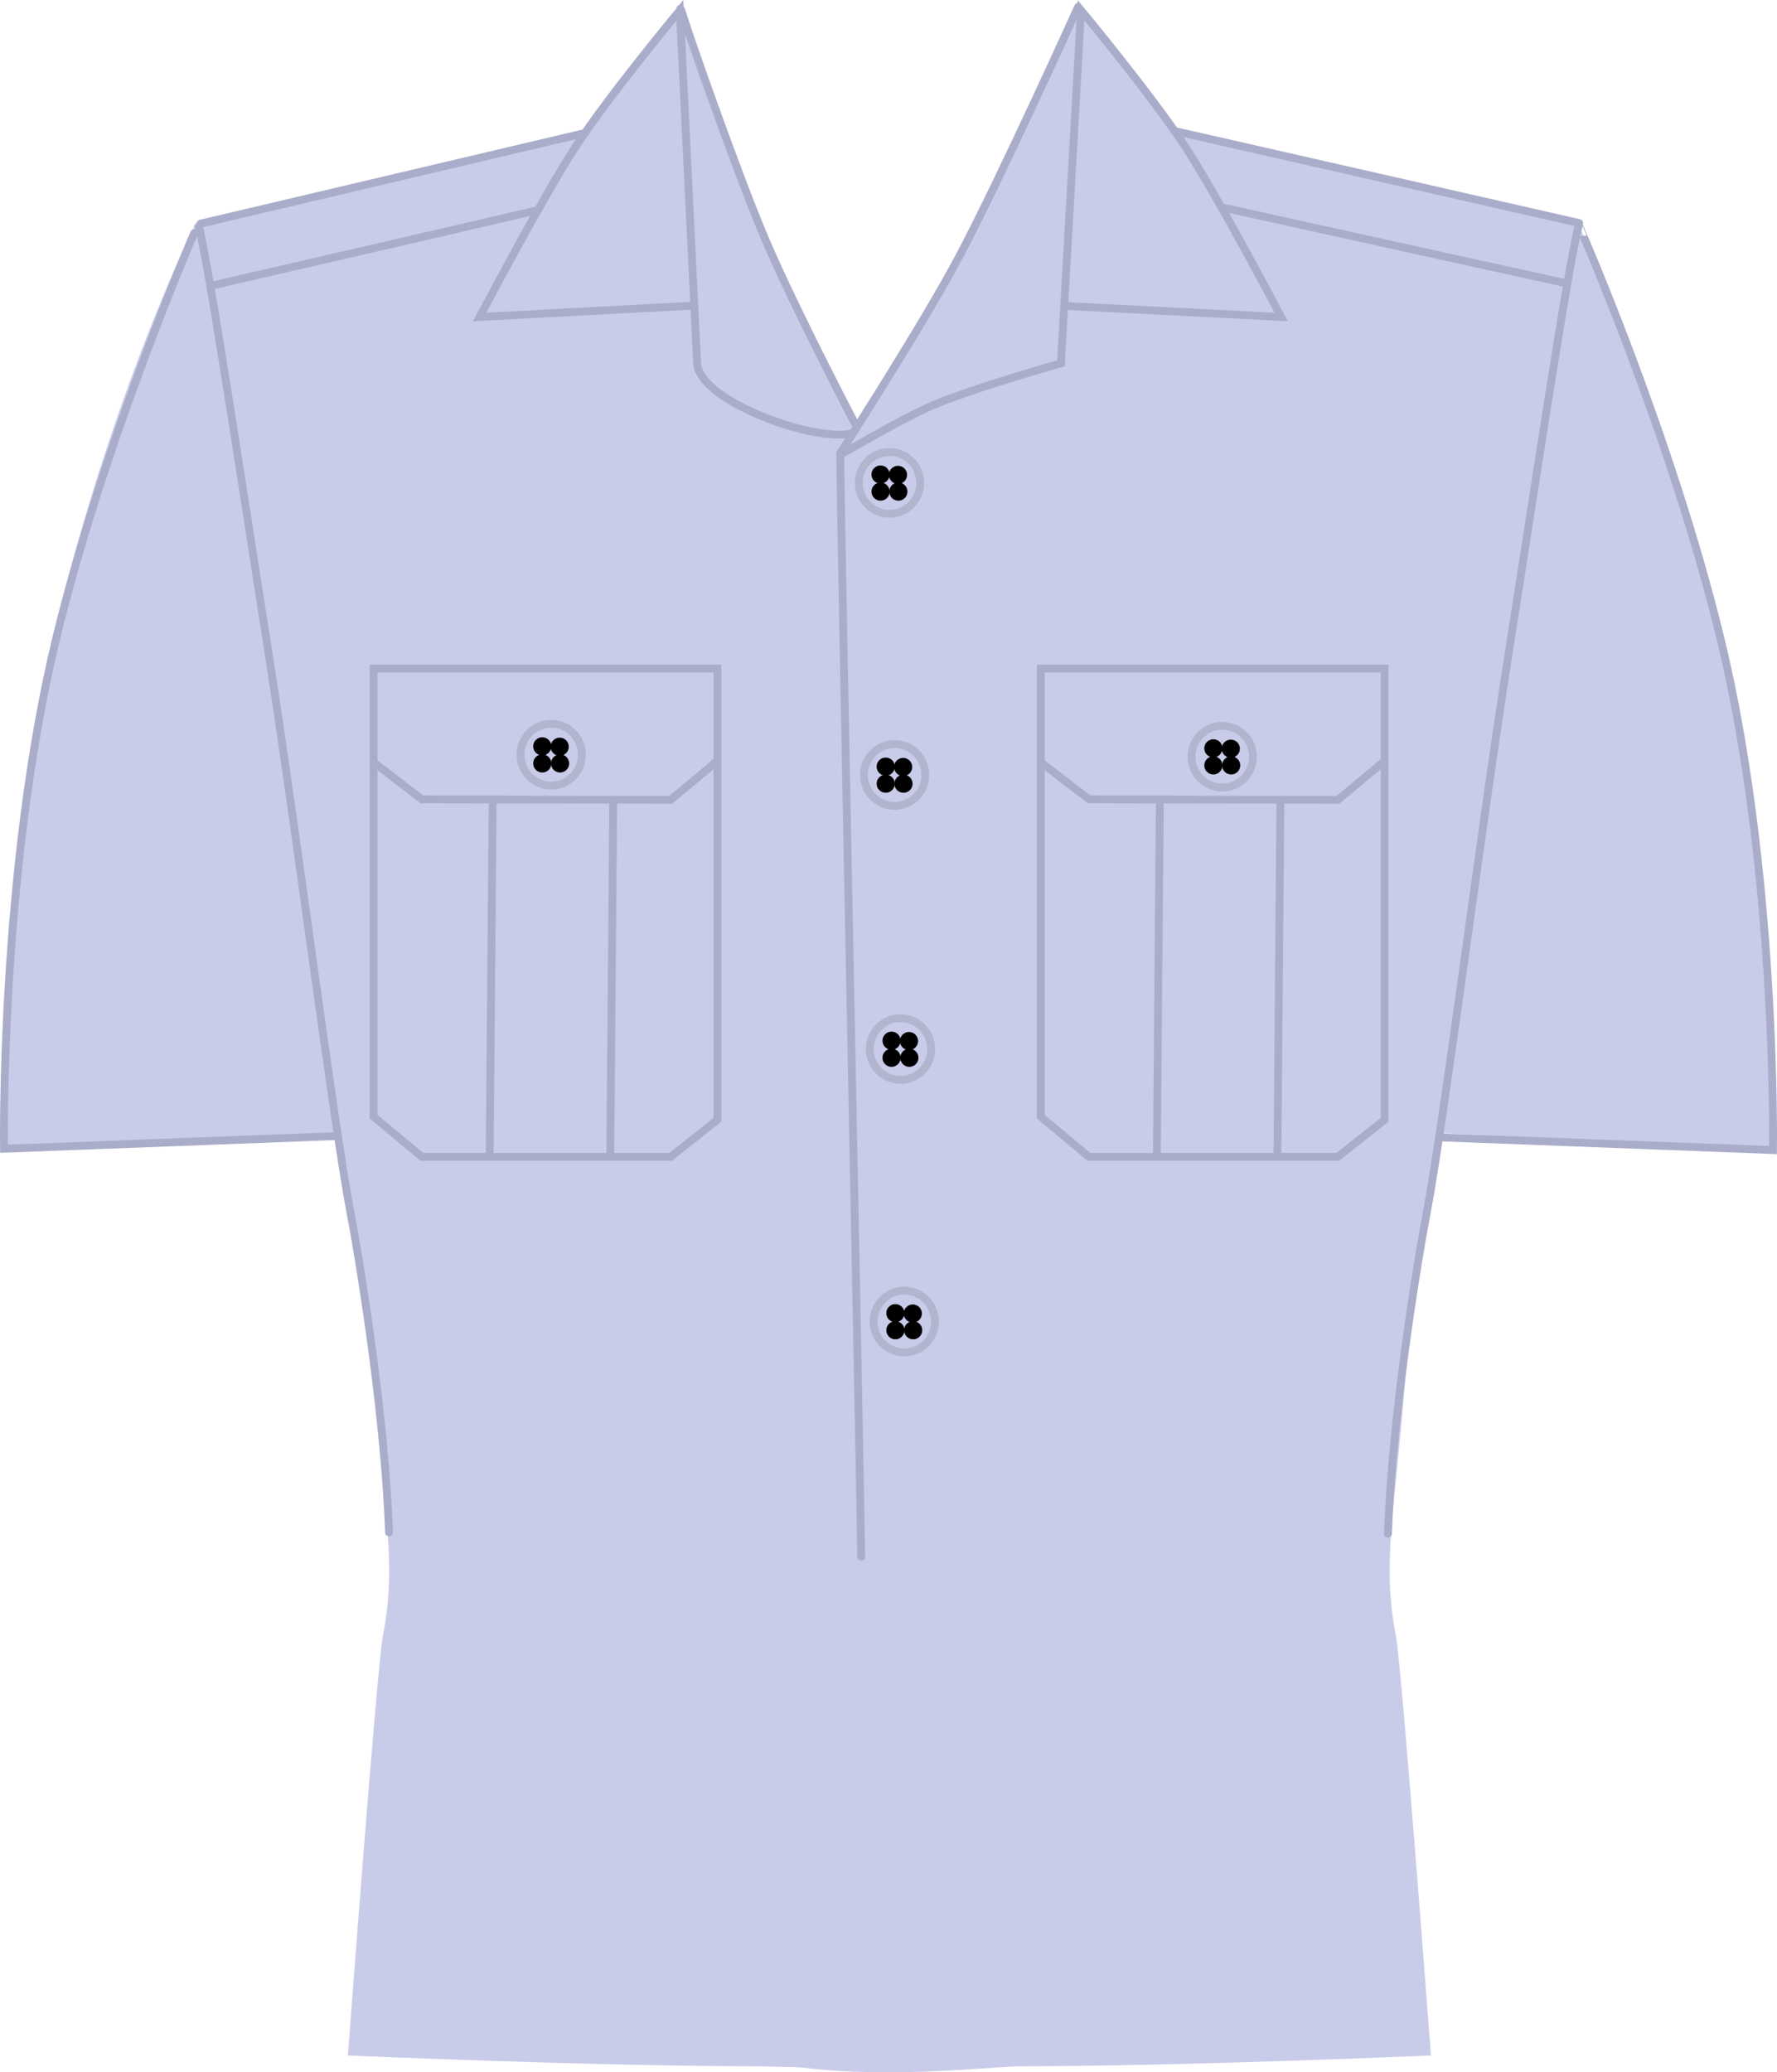<svg version="1.1" xmlns="http://www.w3.org/2000/svg" xmlns:xlink="http://www.w3.org/1999/xlink" width="226.397" height="264.02" viewBox="0,0,226.397,264.02"><g transform="translate(-127.328,-20.983)"><g data-paper-data="{&quot;isPaintingLayer&quot;:true}" fill-rule="nonzero" stroke-linejoin="miter" stroke-miterlimit="10" stroke-dasharray="" stroke-dashoffset="0" style="mix-blend-mode: normal"><path d="M309.634,282.858c0,0 -31.664,1.374 -52.157,1.374c-5.387,0 -31.899,3.746 -44.393,-5.284c-7.618,-5.506 -4.37,-25.605 -4.37,-25.605l-27.444,-205.401c0,0 14.867,-7.222 30.541,-7.222c12.038,0 13.996,35.903 23.168,35.903c1.348,0 10.453,-14.548 16.84,-27.062c7.118,-13.946 13.012,-27.604 13.012,-27.604l12.119,15.837l51.411,11.592c0,0 11.726,25.644 18.935,56.473c5.334,22.04 6.384,61.517 6.384,61.517l-43.145,-2.049c0,0 -3.042,16.913 -4.27,32.526c-1.228,15.613 -2.902,22.293 -1.097,31.522c0.748,3.825 4.466,53.482 4.466,53.482z" data-paper-data="{&quot;index&quot;:null}" fill="#c9cce9" stroke="none" stroke-width="0" stroke-linecap="butt"/><path d="M176.115,229.377c1.805,-9.229 0.131,-15.908 -1.097,-31.522c-1.228,-15.613 -4.27,-32.526 -4.27,-32.526l-43.145,2.049c0,0 1.217,-41.144 5.884,-62.351c7.042,-31.996 18.768,-55.64 18.768,-55.64l49.351,-11.251l12.46,-15.95c0,0 3.727,12.503 9.83,26.922c6.095,14.4 12.424,27.63 13.772,27.63c9.172,0 19.767,-36.017 31.804,-36.017c15.674,0 30.541,7.222 30.541,7.222l-27.444,205.401c0,0 -2.958,17.033 -14.852,25.198c-10.518,7.221 -29.842,5.691 -33.912,5.691c-20.493,0 -52.157,-1.374 -52.157,-1.374c0,0 3.718,-49.657 4.466,-53.482z" fill="#c9cce9" stroke="none" stroke-width="0" stroke-linecap="butt"/><g data-paper-data="{&quot;index&quot;:null}" stroke-linecap="butt"><path d="M242.538,185.413c2.161,0 3.912,1.762 3.912,3.935c0,2.173 -1.751,3.935 -3.912,3.935c-2.161,0 -3.912,-1.762 -3.912,-3.935c0,-2.173 1.751,-3.935 3.912,-3.935z" fill="#c9cce9" stroke="#b1b5cd" stroke-width="1"/><path d="M242.514,190.46c0,-0.639 0.518,-1.157 1.157,-1.157c0.639,0 1.157,0.518 1.157,1.157c0,0.639 -0.518,1.157 -1.157,1.157c-0.639,0 -1.157,-0.518 -1.157,-1.157z" fill="#000000" stroke="#000000" stroke-width="0"/><path d="M240.246,190.46c0,-0.639 0.518,-1.157 1.157,-1.157c0.639,0 1.157,0.518 1.157,1.157c0,0.639 -0.518,1.157 -1.157,1.157c-0.639,0 -1.157,-0.518 -1.157,-1.157z" fill="#000000" stroke="#000000" stroke-width="0"/><path d="M242.468,188.33c0,-0.639 0.518,-1.157 1.157,-1.157c0.639,0 1.157,0.518 1.157,1.157c0,0.639 -0.518,1.157 -1.157,1.157c-0.639,0 -1.157,-0.518 -1.157,-1.157z" fill="#000000" stroke="#000000" stroke-width="0"/><path d="M240.246,188.284c0,-0.639 0.518,-1.157 1.157,-1.157c0.639,0 1.157,0.518 1.157,1.157c0,0.639 -0.518,1.157 -1.157,1.157c-0.639,0 -1.157,-0.518 -1.157,-1.157z" fill="#000000" stroke="#000000" stroke-width="0"/></g><g data-paper-data="{&quot;index&quot;:null}" stroke-linecap="butt"><path d="M242.05,150.701c2.161,0 3.912,1.762 3.912,3.935c0,2.173 -1.751,3.935 -3.912,3.935c-2.161,0 -3.912,-1.762 -3.912,-3.935c0,-2.173 1.751,-3.935 3.912,-3.935z" fill="#c9cce9" stroke="#b1b5cd" stroke-width="1"/><path d="M242.027,155.747c0,-0.639 0.518,-1.157 1.157,-1.157c0.639,0 1.157,0.518 1.157,1.157c0,0.639 -0.518,1.157 -1.157,1.157c-0.639,0 -1.157,-0.518 -1.157,-1.157z" fill="#000000" stroke="#000000" stroke-width="0"/><path d="M239.758,155.747c0,-0.639 0.518,-1.157 1.157,-1.157c0.639,0 1.157,0.518 1.157,1.157c0,0.639 -0.518,1.157 -1.157,1.157c-0.639,0 -1.157,-0.518 -1.157,-1.157z" fill="#000000" stroke="#000000" stroke-width="0"/><path d="M241.98,153.618c0,-0.639 0.518,-1.157 1.157,-1.157c0.639,0 1.157,0.518 1.157,1.157c0,0.639 -0.518,1.157 -1.157,1.157c-0.639,0 -1.157,-0.518 -1.157,-1.157z" fill="#000000" stroke="#000000" stroke-width="0"/><path d="M239.758,153.571c0,-0.639 0.518,-1.157 1.157,-1.157c0.639,0 1.157,0.518 1.157,1.157c0,0.639 -0.518,1.157 -1.157,1.157c-0.639,0 -1.157,-0.518 -1.157,-1.157z" fill="#000000" stroke="#000000" stroke-width="0"/></g><g data-paper-data="{&quot;index&quot;:null}" stroke-linecap="butt"><path d="M241.303,115.783c2.161,0 3.912,1.762 3.912,3.935c0,2.173 -1.751,3.935 -3.912,3.935c-2.161,0 -3.912,-1.762 -3.912,-3.935c0,-2.173 1.751,-3.935 3.912,-3.935z" fill="#c9cce9" stroke="#b1b5cd" stroke-width="1"/><path d="M241.28,120.829c0,-0.639 0.518,-1.157 1.157,-1.157c0.639,0 1.157,0.518 1.157,1.157c0,0.639 -0.518,1.157 -1.157,1.157c-0.639,0 -1.157,-0.518 -1.157,-1.157z" fill="#000000" stroke="#000000" stroke-width="0"/><path d="M239.012,120.829c0,-0.639 0.518,-1.157 1.157,-1.157c0.639,0 1.157,0.518 1.157,1.157c0,0.639 -0.518,1.157 -1.157,1.157c-0.639,0 -1.157,-0.518 -1.157,-1.157z" fill="#000000" stroke="#000000" stroke-width="0"/><path d="M241.234,118.7c0,-0.639 0.518,-1.157 1.157,-1.157c0.639,0 1.157,0.518 1.157,1.157c0,0.639 -0.518,1.157 -1.157,1.157c-0.639,0 -1.157,-0.518 -1.157,-1.157z" fill="#000000" stroke="#000000" stroke-width="0"/><path d="M239.012,118.654c0,-0.639 0.518,-1.157 1.157,-1.157c0.639,0 1.157,0.518 1.157,1.157c0,0.639 -0.518,1.157 -1.157,1.157c-0.639,0 -1.157,-0.518 -1.157,-1.157z" fill="#000000" stroke="#000000" stroke-width="0"/></g><g data-paper-data="{&quot;index&quot;:null}" stroke-linecap="butt"><path d="M240.649,78.568c2.161,0 3.912,1.762 3.912,3.935c0,2.173 -1.751,3.935 -3.912,3.935c-2.161,0 -3.912,-1.762 -3.912,-3.935c0,-2.173 1.751,-3.935 3.912,-3.935z" fill="#c9cce9" stroke="#b1b5cd" stroke-width="1"/><path d="M240.626,83.614c0,-0.639 0.518,-1.157 1.157,-1.157c0.639,0 1.157,0.518 1.157,1.157c0,0.639 -0.518,1.157 -1.157,1.157c-0.639,0 -1.157,-0.518 -1.157,-1.157z" fill="#000000" stroke="#000000" stroke-width="0"/><path d="M238.357,83.614c0,-0.639 0.518,-1.157 1.157,-1.157c0.639,0 1.157,0.518 1.157,1.157c0,0.639 -0.518,1.157 -1.157,1.157c-0.639,0 -1.157,-0.518 -1.157,-1.157z" fill="#000000" stroke="#000000" stroke-width="0"/><path d="M240.58,81.484c0,-0.639 0.518,-1.157 1.157,-1.157c0.639,0 1.157,0.518 1.157,1.157c0,0.639 -0.518,1.157 -1.157,1.157c-0.639,0 -1.157,-0.518 -1.157,-1.157z" fill="#000000" stroke="#000000" stroke-width="0"/><path d="M238.357,81.438c0,-0.639 0.518,-1.157 1.157,-1.157c0.639,0 1.157,0.518 1.157,1.157c0,0.639 -0.518,1.157 -1.157,1.157c-0.639,0 -1.157,-0.518 -1.157,-1.157z" fill="#000000" stroke="#000000" stroke-width="0"/></g><path d="M237.051,219.301c-0.208,-14.566 -2.7,-134.69 -2.667,-140.572" data-paper-data="{&quot;index&quot;:null}" fill="none" stroke="#aaadc9" stroke-width="1" stroke-linecap="round"/><path d="M170.272,165.721l-42.435,1.617c0,0 -0.532,-35.445 6.685,-65.159c6.309,-25.977 18.053,-52.704 18.062,-52.669c1.388,5.247 5.628,33.588 9.052,55.316c3.424,21.728 8.067,58.535 10.335,70.588c1.645,8.739 4.444,27.066 4.921,40.794" fill="none" stroke="#aaadc9" stroke-width="1" stroke-linecap="round"/><g fill="none" stroke="#aaadc9" stroke-width="1" stroke-linecap="round"><path d="M152.875,49.48c0,0 43.736,-10.313 49.031,-11.562"/><path d="M195.675,47.79c-9.467,2.236 -41.286,9.557 -41.286,9.557"/></g><g fill="none" stroke="#aaadc9" stroke-width="1" stroke-linecap="round"><path d="M277.008,37.681c4.31,0.969 51.515,11.723 51.515,11.723" data-paper-data="{&quot;index&quot;:null}"/><path d="M326.845,57.074c0,0 -34.268,-7.544 -43.767,-9.658" data-paper-data="{&quot;index&quot;:null}"/></g><g data-paper-data="{&quot;index&quot;:null}" fill="none" stroke="#aaadc9" stroke-width="1" stroke-linecap="round"><path d="M264.681,21.862c0,0 -9.772,21.647 -15.083,31.678c-4.689,8.857 -14.946,24.752 -14.946,24.752c0,0 -0.448,0.684 -0.193,0.555c1.362,-0.693 7.165,-4.166 11.015,-5.918c5.013,-2.282 17.021,-5.66 17.021,-5.66l2.561,-44.977c0,0 9.052,10.903 13.269,17.365c4.282,6.562 12.23,21.711 12.23,21.711l-27.468,-1.404"/><path d="M215.703,59.921l-27.258,1.446c0,0 7.948,-15.15 12.23,-21.711c4.217,-6.462 13.269,-17.365 13.269,-17.365l2.204,45.066c0,0 -0.223,3.143 8.173,6.62c5.021,2.079 9.584,2.703 11.388,2.242c0.676,-0.173 0.735,-0.898 0.735,-0.898c0,0 -7.799,-14.87 -11.66,-23.937c-3.259,-7.654 -9.406,-25.03 -10.618,-28.974c-0.226,-0.737 -0.219,0.053 -0.219,0.053" data-paper-data="{&quot;index&quot;:null}"/></g><path d="M304.161,216.375c0.477,-13.728 3.276,-32.055 4.921,-40.794c2.268,-12.053 6.911,-48.86 10.335,-70.588c3.424,-21.728 7.664,-50.069 9.052,-55.316c0.009,-0.034 11.753,26.693 18.062,52.669c7.217,29.714 6.685,65.159 6.685,65.159l-42.435,-1.617" fill="none" stroke="#aaadc9" stroke-width="1" stroke-linecap="round"/><g fill="none" stroke="#aaadc9" stroke-width="1"><path d="M174.923,163.247v-57.086h43.81v57.486l-5.963,4.721h-31.7z" stroke-linecap="butt"/><path d="M190.096,122.861l-0.379,45.317" stroke-linecap="round"/><path d="M205.079,168.178l0.379,-45.328" stroke-linecap="round"/><path d="M218.565,118.061l-5.793,4.827l-31.7,-0.064l-5.948,-4.573" stroke-linecap="round"/></g><g fill="none" stroke="#aaadc9" stroke-width="1"><path d="M259.923,163.247v-57.086h43.81v57.486l-5.963,4.721h-31.7z" stroke-linecap="butt"/><path d="M275.096,122.861l-0.379,45.317" stroke-linecap="round"/><path d="M290.079,168.178l0.379,-45.328" stroke-linecap="round"/><path d="M303.565,118.061l-5.793,4.827l-31.7,-0.064l-5.948,-4.573" stroke-linecap="round"/></g><g data-paper-data="{&quot;index&quot;:null}" stroke-linecap="butt"><path d="M197.55,113.201c2.161,0 3.912,1.762 3.912,3.935c0,2.173 -1.751,3.935 -3.912,3.935c-2.161,0 -3.912,-1.762 -3.912,-3.935c0,-2.173 1.751,-3.935 3.912,-3.935z" fill="#c9cce9" stroke="#b1b5cd" stroke-width="1"/><path d="M197.527,118.247c0,-0.639 0.518,-1.157 1.157,-1.157c0.639,0 1.157,0.518 1.157,1.157c0,0.639 -0.518,1.157 -1.157,1.157c-0.639,0 -1.157,-0.518 -1.157,-1.157z" fill="#000000" stroke="#000000" stroke-width="0"/><path d="M195.258,118.247c0,-0.639 0.518,-1.157 1.157,-1.157c0.639,0 1.157,0.518 1.157,1.157c0,0.639 -0.518,1.157 -1.157,1.157c-0.639,0 -1.157,-0.518 -1.157,-1.157z" fill="#000000" stroke="#000000" stroke-width="0"/><path d="M197.48,116.118c0,-0.639 0.518,-1.157 1.157,-1.157c0.639,0 1.157,0.518 1.157,1.157c0,0.639 -0.518,1.157 -1.157,1.157c-0.639,0 -1.157,-0.518 -1.157,-1.157z" fill="#000000" stroke="#000000" stroke-width="0"/><path d="M195.258,116.071c0,-0.639 0.518,-1.157 1.157,-1.157c0.639,0 1.157,0.518 1.157,1.157c0,0.639 -0.518,1.157 -1.157,1.157c-0.639,0 -1.157,-0.518 -1.157,-1.157z" fill="#000000" stroke="#000000" stroke-width="0"/></g><g data-paper-data="{&quot;index&quot;:null}" stroke-linecap="butt"><path d="M283.05,113.451c2.161,0 3.912,1.762 3.912,3.935c0,2.173 -1.751,3.935 -3.912,3.935c-2.161,0 -3.912,-1.762 -3.912,-3.935c0,-2.173 1.751,-3.935 3.912,-3.935z" fill="#c9cce9" stroke="#b1b5cd" stroke-width="1"/><path d="M283.027,118.497c0,-0.639 0.518,-1.157 1.157,-1.157c0.639,0 1.157,0.518 1.157,1.157c0,0.639 -0.518,1.157 -1.157,1.157c-0.639,0 -1.157,-0.518 -1.157,-1.157z" fill="#000000" stroke="#000000" stroke-width="0"/><path d="M280.758,118.497c0,-0.639 0.518,-1.157 1.157,-1.157c0.639,0 1.157,0.518 1.157,1.157c0,0.639 -0.518,1.157 -1.157,1.157c-0.639,0 -1.157,-0.518 -1.157,-1.157z" fill="#000000" stroke="#000000" stroke-width="0"/><path d="M282.98,116.368c0,-0.639 0.518,-1.157 1.157,-1.157c0.639,0 1.157,0.518 1.157,1.157c0,0.639 -0.518,1.157 -1.157,1.157c-0.639,0 -1.157,-0.518 -1.157,-1.157z" fill="#000000" stroke="#000000" stroke-width="0"/><path d="M280.758,116.321c0,-0.639 0.518,-1.157 1.157,-1.157c0.639,0 1.157,0.518 1.157,1.157c0,0.639 -0.518,1.157 -1.157,1.157c-0.639,0 -1.157,-0.518 -1.157,-1.157z" fill="#000000" stroke="#000000" stroke-width="0"/></g></g></g></svg>
